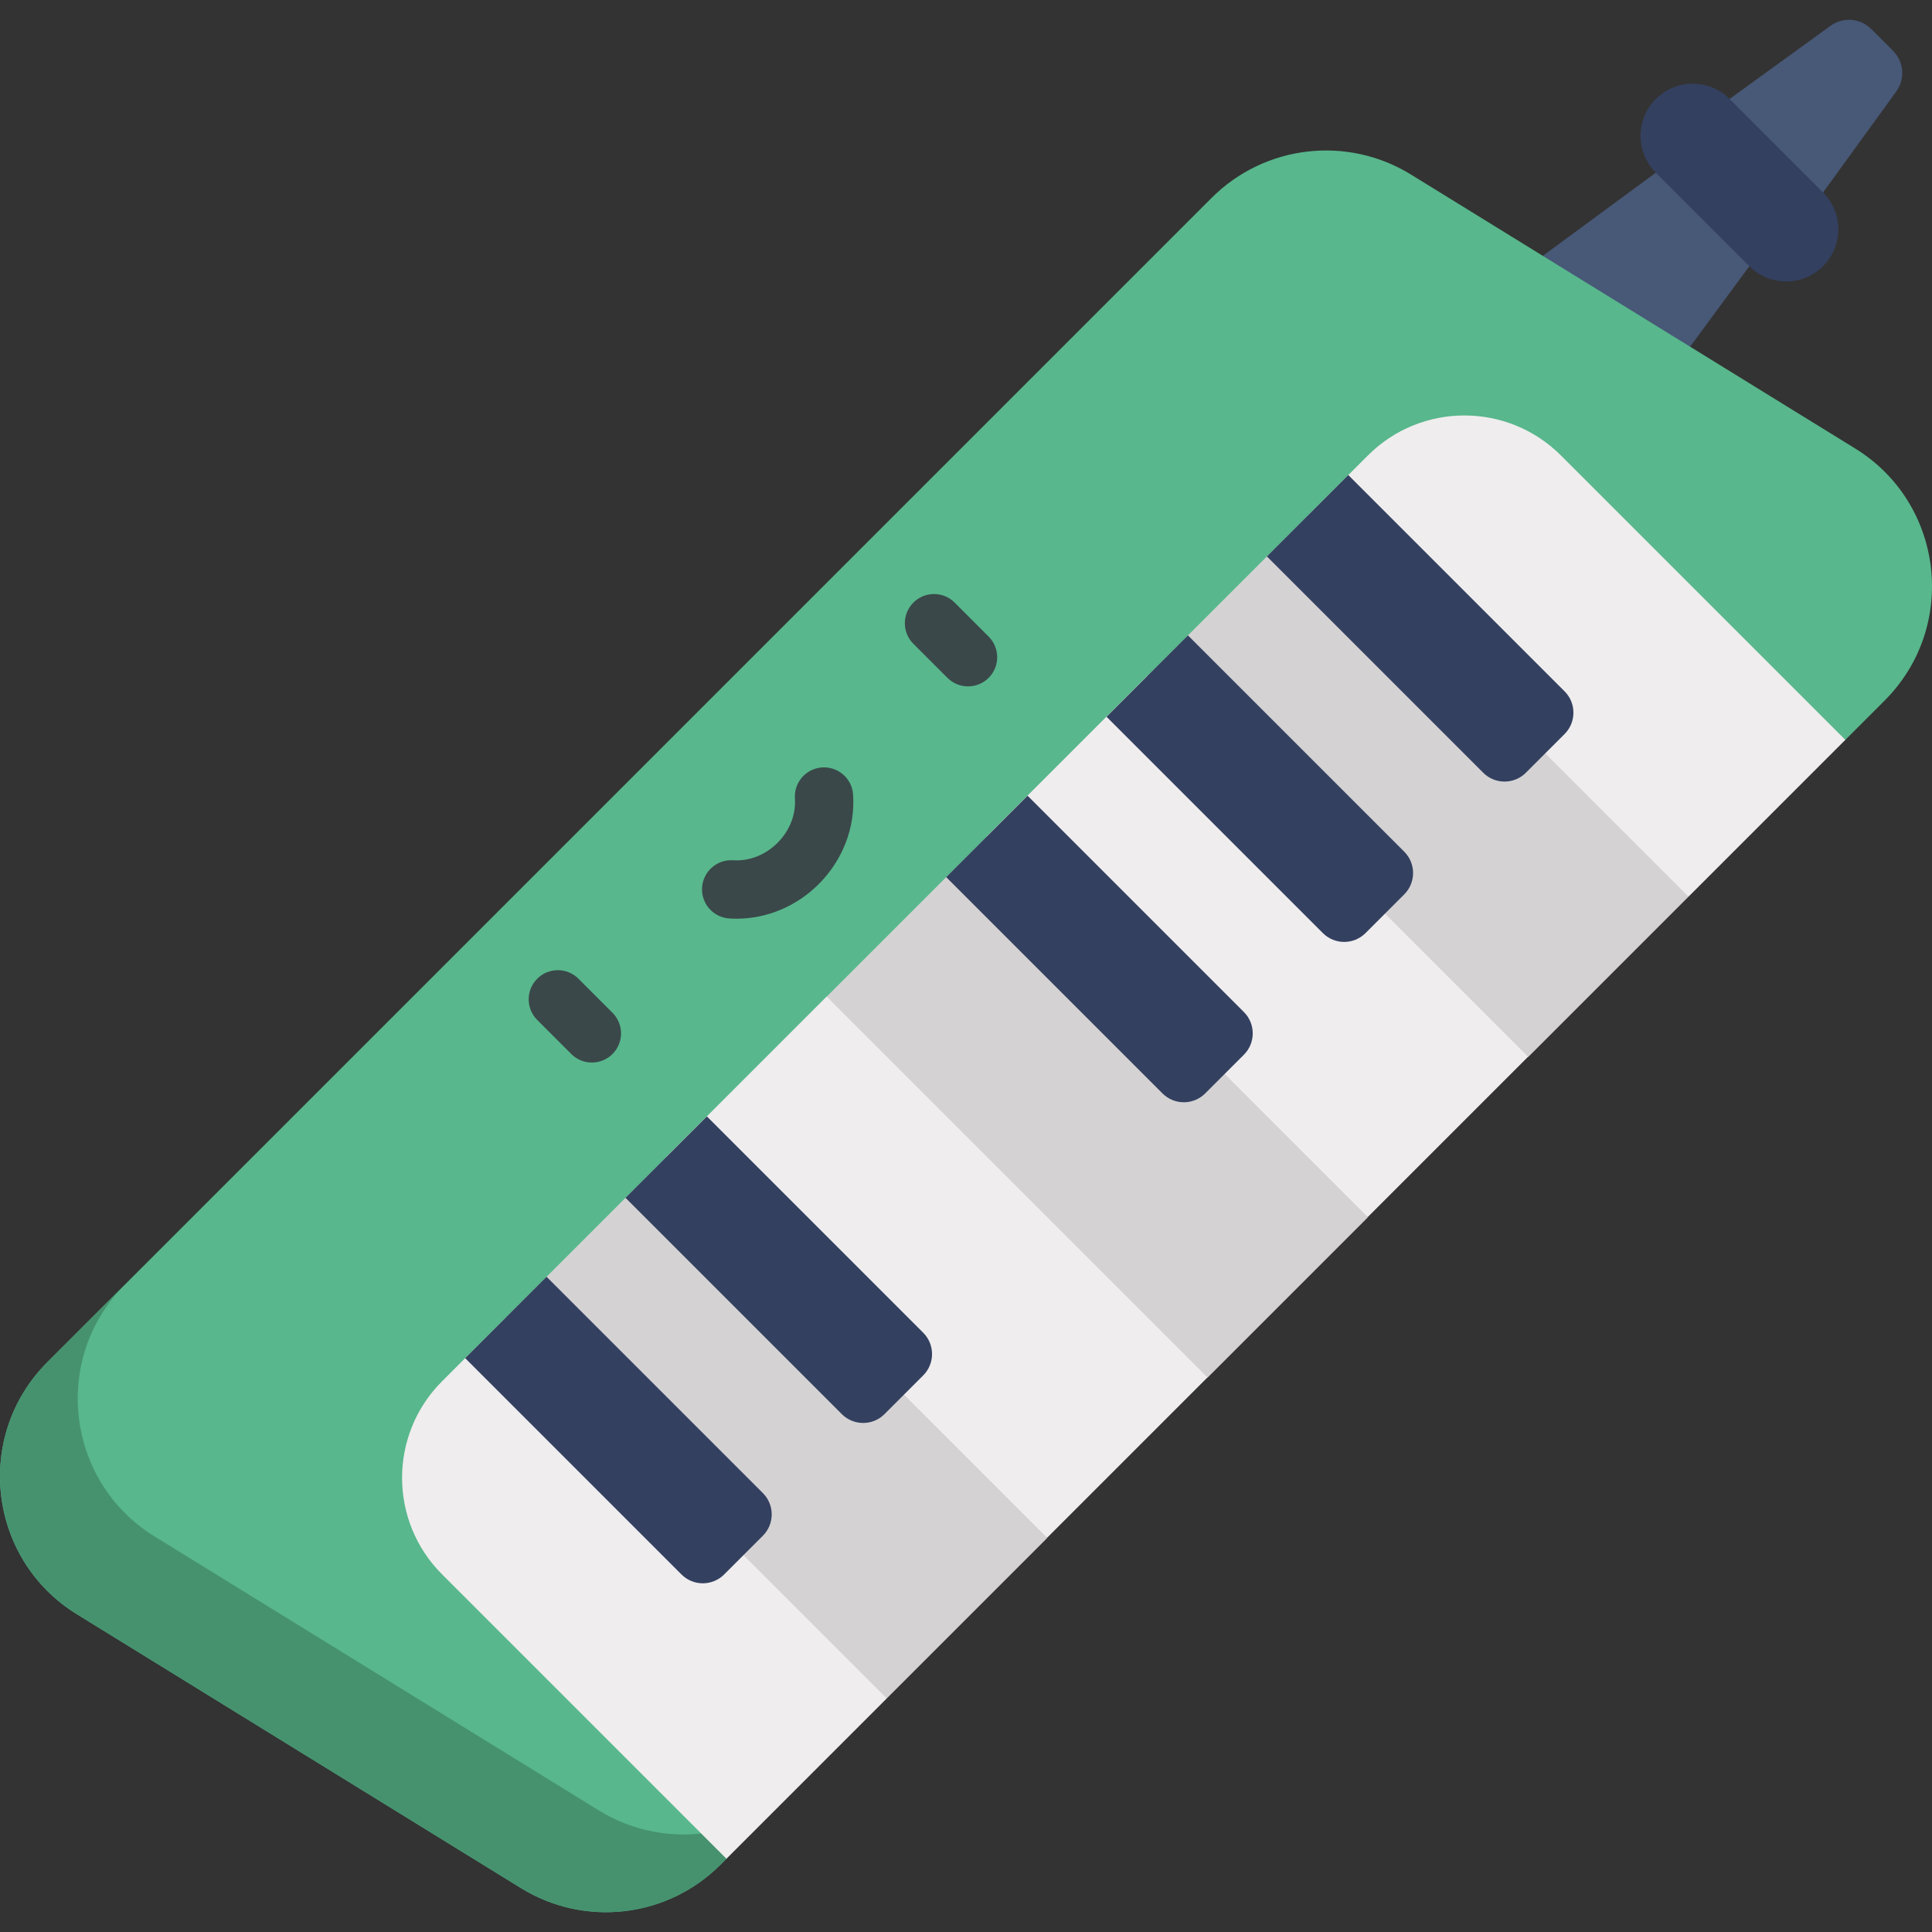 <?xml version="1.0" encoding="iso-8859-1"?>
<!-- Generator: Adobe Illustrator 19.0.0, SVG Export Plug-In . SVG Version: 6.00 Build 0)  -->
<svg version="1.1" id="Capa_1" xmlns="http://www.w3.org/2000/svg" xmlns:xlink="http://www.w3.org/1999/xlink" x="0px" y="0px"
	 viewBox="0 0 512.001 512.001" style="enable-background:new 0 0 512.001 512.001;" xml:space="preserve">
<rect x="0" y="0" width="512.001" height="512.001" fill="#333333" stroke="none"/>
<g>
	<polygon style="fill:#485877;" points="438.815,45.766 386.771,84.046 425.313,122.588 463.593,70.544 460.971,48.388 	"/>
	<path style="fill:#485877;" d="M485.114,6.831l-26.764,19.4l2.622,22.156l22.156,2.622l19.4-26.764
		c2.403-3.316,2.041-7.887-0.855-10.783l-5.776-5.776C493.001,4.79,488.43,4.427,485.114,6.831z"/>
</g>
<path style="fill:#58B78C;" d="M192.516,492.584l-1.61,1.61c-14.055,14.055-35.92,16.608-52.831,6.181L20.381,427.792
	c-23.566-14.522-27.393-47.242-7.819-66.817L321.097,52.441c14.055-14.055,35.92-16.608,52.831-6.181l117.693,72.584
	c23.566,14.522,27.392,47.242,7.819,66.817l-10.407,10.407L304.081,306.682L192.516,492.584z"/>
<path style="fill:#46926F;" d="M158.678,479.771L40.985,407.187c-23.566-14.522-27.393-47.242-7.819-66.817l-20.604,20.604
	c-19.574,19.574-15.747,52.294,7.819,66.817l117.693,72.585c16.91,10.427,38.777,7.874,52.831-6.181l1.61-1.61l6.079-10.13
	C185.95,488.068,171,487.369,158.678,479.771z"/>
<g>
	<polygon style="fill:#D4D2D3;" points="176.555,306.651 134.061,349.143 163.289,420.864 235.009,450.091 277.502,407.598 
		248.279,335.874 	"/>
	<polygon style="fill:#D4D2D3;" points="346.535,136.671 304.041,179.164 333.269,250.884 404.989,280.111 447.482,237.617 
		417.784,166.369 	"/>
</g>
<path style="fill:#EFEDEE;" d="M134.061,349.143l100.947,100.947l-42.493,42.493l-75.371-75.371
	c-14.123-14.123-14.123-37.029,0-51.152L134.061,349.143z"/>
<polygon style="fill:#D4D2D3;" points="261.548,221.656 219.056,264.15 248.279,335.874 320.002,365.097 362.496,322.604 
	333.269,250.884 "/>
<g>
	
		<rect x="176.892" y="305.827" transform="matrix(0.707 0.707 -0.707 0.707 310.218 -77.179)" style="fill:#EFEDEE;" width="142.761" height="60.1"/>
	
		<rect x="261.884" y="220.838" transform="matrix(0.707 0.707 -0.707 0.707 275.012 -162.171)" style="fill:#EFEDEE;" width="142.761" height="60.09"/>
	<path style="fill:#EFEDEE;" d="M413.661,120.696l75.371,75.371l-41.55,41.55L346.534,136.67l15.975-15.975
		C376.633,106.573,399.538,106.573,413.661,120.696z"/>
</g>
<g>
	<path style="fill:#3A484A;" d="M156.855,281.584c-1.978,0-3.955-0.754-5.464-2.263l-9.02-9.02
		c-3.017-3.017-3.017-7.91,0.001-10.927c3.016-3.017,7.909-3.016,10.926,0l9.02,9.02c3.017,3.017,3.017,7.91-0.001,10.927
		C160.81,280.829,158.832,281.584,156.855,281.584z"/>
	<path style="fill:#3A484A;" d="M256.541,181.899c-1.978,0-3.955-0.754-5.464-2.263l-9.02-9.02
		c-3.017-3.017-3.017-7.91,0.001-10.927c3.017-3.017,7.91-3.016,10.926,0l9.02,9.02c3.017,3.017,3.017,7.91-0.001,10.927
		C260.496,181.145,258.518,181.899,256.541,181.899z"/>
	<path style="fill:#3A484A;" d="M195.222,243.464c-0.657,0-1.313-0.022-1.972-0.066c-4.258-0.286-7.477-3.969-7.191-8.227
		c0.286-4.259,3.98-7.475,8.227-7.191c4.254,0.283,8.544-1.395,11.763-4.613s4.9-7.506,4.614-11.764
		c-0.285-4.258,2.935-7.941,7.192-8.226c4.264-0.284,7.941,2.934,8.226,7.192c0.583,8.707-2.734,17.354-9.105,23.725
		C211.087,240.183,203.252,243.464,195.222,243.464z"/>
</g>
<g>
	<path style="fill:#334060;" d="M123.277,359.928l57.32,57.32c3.124,3.124,8.187,3.124,11.31,0l10.26-10.26
		c3.124-3.124,3.124-8.187,0-11.31l-57.32-57.32L123.277,359.928z"/>
	<path style="fill:#334060;" d="M165.769,317.436l57.32,57.32c3.124,3.124,8.187,3.124,11.31,0l10.26-10.26
		c3.124-3.124,3.124-8.187,0-11.31l-57.32-57.32L165.769,317.436z"/>
	<path style="fill:#334060;" d="M250.756,232.449l57.32,57.32c3.124,3.124,8.187,3.124,11.31,0l10.26-10.26
		c3.124-3.124,3.124-8.187,0-11.31l-57.32-57.32L250.756,232.449z"/>
	<path style="fill:#334060;" d="M293.249,189.956l57.32,57.32c3.124,3.124,8.187,3.124,11.31,0l10.26-10.26
		c3.124-3.124,3.124-8.187,0-11.31l-57.32-57.32L293.249,189.956z"/>
	<path style="fill:#334060;" d="M335.743,147.462l57.32,57.32c3.124,3.124,8.187,3.124,11.31,0l10.26-10.26
		c3.124-3.124,3.124-8.187,0-11.31l-57.32-57.32L335.743,147.462z"/>
	<path style="fill:#334060;" d="M438.815,26.232c-5.394,5.394-5.394,14.14,0,19.534l24.778,24.778c5.394,5.394,14.14,5.394,19.534,0
		s5.394-14.14,0-19.534l-24.778-24.778C452.955,20.837,444.21,20.837,438.815,26.232z"/>
</g>
<g>
</g>
<g>
</g>
<g>
</g>
<g>
</g>
<g>
</g>
<g>
</g>
<g>
</g>
<g>
</g>
<g>
</g>
<g>
</g>
<g>
</g>
<g>
</g>
<g>
</g>
<g>
</g>
<g>
</g>
</svg>
